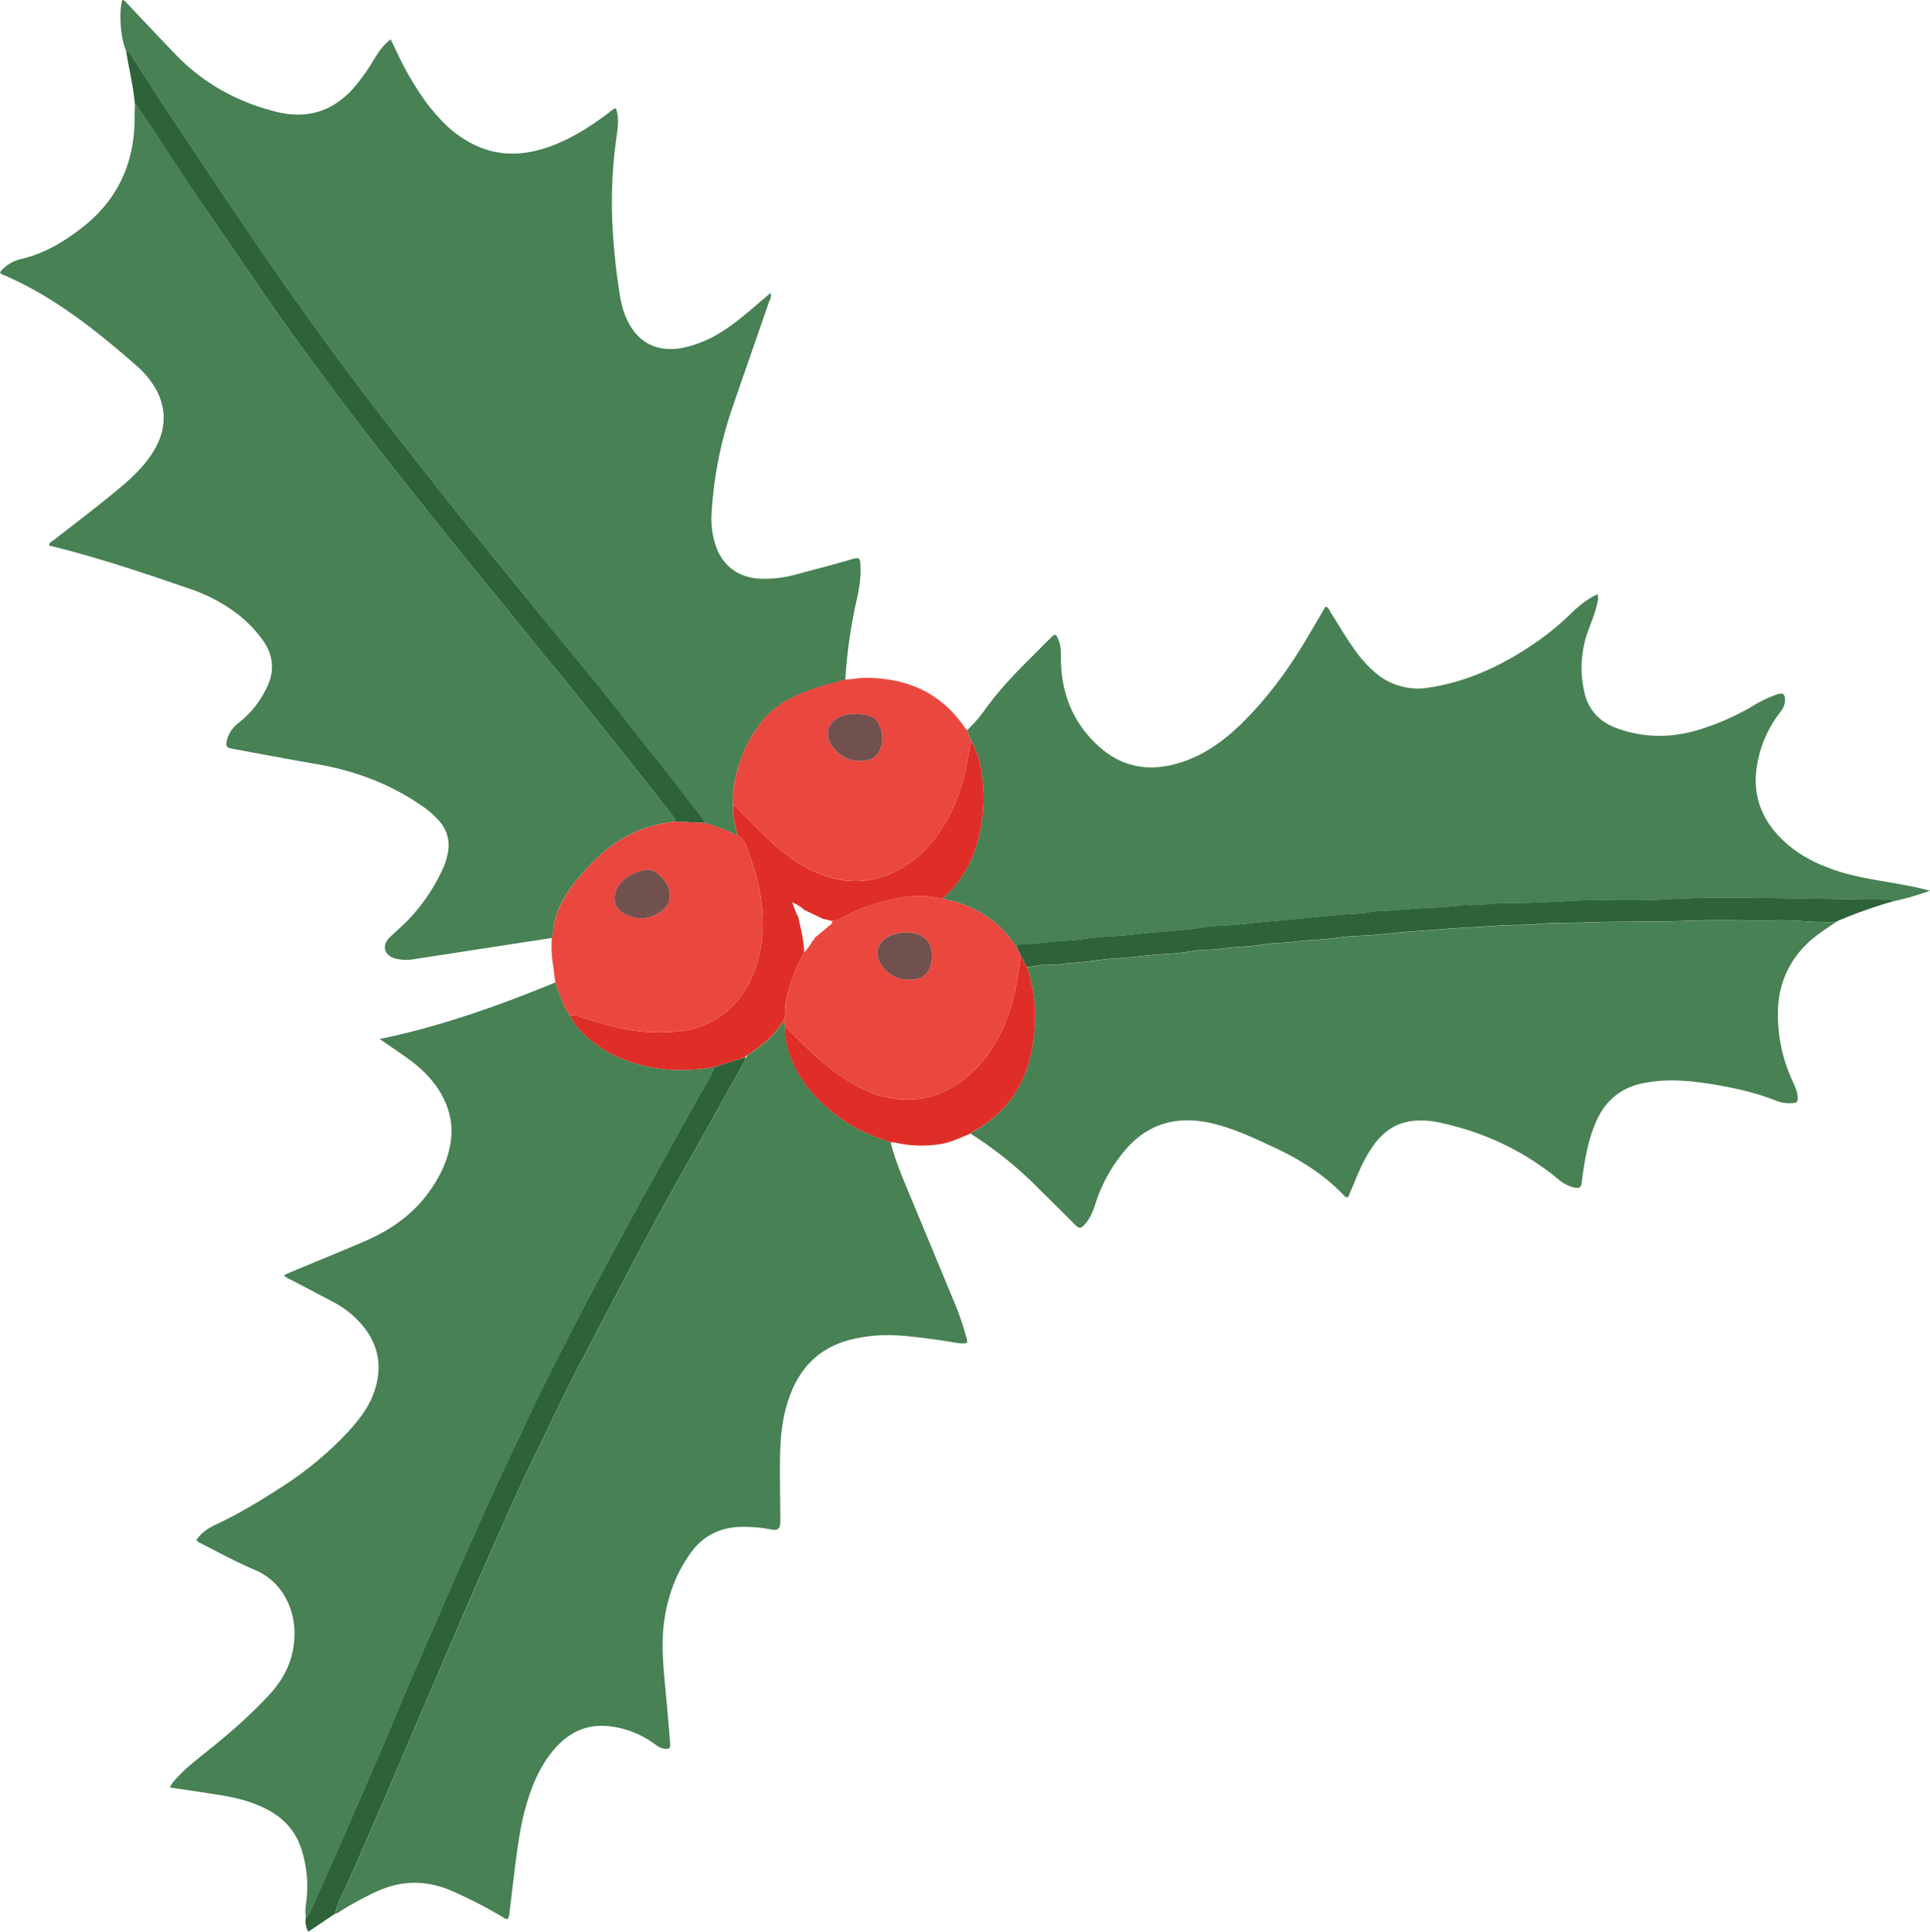 <svg xmlns="http://www.w3.org/2000/svg" viewBox="0.05 0 1079.97 1080.69" style=""><g><g data-name="Слой 2"><g data-name="Слой 1"><path d="M70.5 28.17c-3-7-4-20.64-2.09-28.17 1.53 0 2.11 1.3 3 2.17 8.94 9.4 17.8 18.88 26.8 28.22 15.63 16.22 34.57 26.7 56.38 32.14 17.18 4.29 31.59-.08 43.37-13.33a108.82 108.82 0 0 0 11.14-15.61c2.58-4.21 5.23-8.4 9.61-11.54 3.12 6.61 6.06 13 9.51 19.09 5.3 9.37 11.22 18.3 18.71 26.08a62.76 62.76 0 0 0 21.45 15.1c13.17 5.37 26.31 4.34 39.38-.36 12-4.33 22.65-11.14 32.8-18.77 1.25-.94 2.28-2.24 4.14-2.62 2.13 6 .84 12 .08 17.95a259.1 259.1 0 0 0-2 47.9 366.28 366.28 0 0 0 4.2 39.11A50.72 50.72 0 0 0 350.5 178c6.12 13.83 17.61 19.63 32.44 16.41a65.54 65.54 0 0 0 21.52-9.16c7.59-4.85 14.35-10.74 21.16-16.57 1.8-1.55 3.61-3.08 5.6-4.77.72 2.33-.44 3.85-1 5.43-6.72 19.51-13.59 39-20.27 58.48a222.75 222.75 0 0 0-11.7 59.14 47.58 47.58 0 0 0 2.35 18.45c3.78 11 12.37 17.48 24 18.3a65.06 65.06 0 0 0 21.4-2.48c10.36-2.76 20.75-5.41 31-8.47 4.29-1.27 4.32.05 4.51 3.4.4 6.95-.74 13.72-2.31 20.44a278.27 278.27 0 0 0-6.13 43.66c-6.57 1.91-13.27 3.37-19.7 5.77-10 3.74-19.35 8.41-26.3 16.85a76 76 0 0 0-15.64 33c-1 4.81-1.84 9.68-1.25 14.65-.48 5.86 1.28 11.38 2.58 17a85 85 0 0 0-18.69-7.09c.13-1.42-.78-2.33-1.57-3.36-9.17-11.85-18.19-23.81-27.63-35.46s-18.24-23.36-27.55-34.9c-10.5-13-21.37-25.77-31.84-38.83-11.04-13.89-22.34-27.46-33.48-41.22-9.32-11.53-18.79-22.94-27.89-34.63-13.13-16.85-26.48-33.53-39.38-50.55q-28.32-37.4-55-76c-10.71-15.5-21.18-31.16-31.64-46.83C103.14 76.25 88 53.91 73.67 31a7.43 7.43 0 0 0-3.17-2.83z" fill="#478154"></path><path d="M308.81 524.74q-38.43 5.91-76.86 11.83a25.8 25.8 0 0 1-10.5-.25c-6.4-1.68-8.07-7.34-3.33-11.91 3.68-3.55 7.64-6.82 11.12-10.59a103.52 103.52 0 0 0 18-26.5A36.43 36.43 0 0 0 251 474.5a20.1 20.1 0 0 0-4.73-14.69 50 50 0 0 0-10.82-9.44C217.73 438.25 198.1 431 177 427.43c-15.62-2.65-31.17-5.65-46.75-8.51-3.5-.65-4-1.32-3.21-4.75 1-4.46 3.78-7.72 7.27-10.42a50.54 50.54 0 0 0 12-13.61 60.49 60.49 0 0 0 3-5.46c4.52-9.16 3.76-18-2.06-26.31A70.86 70.86 0 0 0 129.49 341a93.52 93.52 0 0 0-23.58-11.7c-25.86-8.9-51.77-17.65-78.38-24.1 0-1.73 1.39-2.12 2.32-2.84 12.11-9.47 24.4-18.71 36.22-28.55C73 268.05 79.61 262 84.65 254.47s7.79-15.36 6.75-24.47a34.41 34.41 0 0 0-5.81-15 48 48 0 0 0-8.47-9.79c-15.4-13.55-31.21-26.57-48.65-37.49a204 204 0 0 0-25.42-13.5c-1-.43-2.22-.51-3-1.9a20.6 20.6 0 0 1 12.19-7.49c12.59-3 23.39-9.47 33.45-17.25q27.21-21 29.5-55.4c.31-4.63 0-9.25.39-13.86 1.62.91 2.26 2.62 3.23 4 13.28 19.34 25.57 39.35 39 58.59 11.78 16.88 23.27 34 35 50.86q10.25 14.73 20.95 29.12 15.51 20.94 31.32 41.64c8.54 11.13 17.34 22.05 26 33q10.38 13.11 20.83 26.18 9 11.19 18.06 22.28c5.14 6.3 10.34 12.54 15.46 18.85 6 7.41 12 14.89 18 22.3 5.14 6.3 10.39 12.5 15.51 18.81 5.81 7.19 11.52 14.45 17.28 21.67 7.15 9 14.34 17.91 21.45 26.91 6.23 7.87 12.37 15.82 18.6 23.69.82 1 1.6 2 1.49 3.39-9.11 1.16-17.9 3.37-26.07 7.7-11.09 5.88-20 14.26-27.94 23.83-5.54 6.7-10.4 13.77-12.79 22.32-.96 3.74-1.2 7.54-2.15 11.28z" fill="#478154"></path><path d="M498.42 638.92c2.47 10.14 6.6 19.69 10.58 29.29q13 31.24 25.93 62.49a151.69 151.69 0 0 1 5.79 17.3c.29 1 .84 2.07.25 3.36-4 .63-7.84-.61-11.74-1.16-8.72-1.22-17.42-2.47-26.22-3.06a85.76 85.76 0 0 0-26.67 2.23C460.45 753.3 449.46 763 443.15 778c-4.66 11.09-6.26 22.82-6.55 34.7-.29 11.68 0 23.37.1 35v3.85c-.15 3.76-1.36 4.76-5.17 4.09a81.88 81.88 0 0 0-17.19-1.46c-11.24.41-20.48 4.8-27.25 13.87-8.2 11-12.92 23.46-15.09 36.94s-.82 27.13.47 40.69q1.38 14.56 2.53 29.16c.27 3.41-.42 3.93-3.71 3.38-2.14-.36-3.73-1.72-5.44-2.91a52.38 52.38 0 0 0-26.22-9.7c-11.77-.92-21.23 3.72-28.89 12.35s-12.3 19-15.66 30c-3.53 11.52-5.17 23.41-6.69 35.31-1.12 8.72-2.09 17.47-3.19 26.2a9.89 9.89 0 0 1-1 4.16c-1.87-.14-3.22-1.4-4.72-2.24a259.4 259.4 0 0 0-27.38-13.88c-14.13-5.89-28-5.56-41.84.93a200.06 200.06 0 0 0-18.58 10c-1.36.81-2.55 2-4.2 2.23 1.54-6.25 4.74-11.83 7.33-17.63q13.29-29.74 26-59.76 12.83-30.19 25.84-60.33c9.29-21.55 18.53-43.13 28-64.6 7.95-18 15.85-36 24.48-53.63 8.93-18.25 17.52-36.65 27-54.64 11.1-21.09 22.09-42.24 33.31-63.26 4.22-7.89 8.44-15.79 12.79-23.61 7.14-12.85 14.4-25.63 21.58-38.45q11-19.65 22-39.31c.7-1.24 1.6-2.45 1.13-4l.2.31a1.47 1.47 0 0 0 1-1.35c8-5 15.2-10.95 20.3-19.09 1 .86.66 2.09.92 3.16a32.33 32.33 0 0 0 .6 8.08c3.47 16.82 13.34 29.42 26.33 39.92 9.48 7.73 20.41 12.88 32.13 16.44z" fill="#478154"></path><path d="M541.23 408.49a77.61 77.61 0 0 0 10.06-11.59c7.6-10.58 16.54-20 25.77-29.09 3.64-3.61 7.23-7.27 10.86-10.88 2.55-2.54 3-2.42 4.42 1 1.28 3.19 1.37 6.55 1.36 9.92 0 20.13 6.91 37.33 22.23 50.6 12.79 11.08 27.65 13.26 43.68 8.47 13.37-4 24.43-11.75 34.34-21.33 14.61-14.13 26.57-30.32 36.93-47.74 3.66-6.16 7.28-12.35 10.92-18.53 1.78.56 2.12 2.12 2.85 3.27 4.28 6.76 8.29 13.7 12.94 20.23A72.39 72.39 0 0 0 769 375.78a36.62 36.62 0 0 0 30.82 8.86c21.13-3.23 40-12 57.63-23.84a152.67 152.67 0 0 0 21.63-17.51c4.34-4.25 9-8.15 14.88-10.82.75 2.16.12 3.93-.28 5.72-1.25 5.48-3.53 10.62-5.38 15.9a60.33 60.33 0 0 0-1.9 32.18c2.06 10.43 8.37 17.5 18.3 21.11 15.78 5.74 31.67 5.56 47.56.38a139.85 139.85 0 0 0 28-12.44 69.82 69.82 0 0 1 14.25-6.87c3.31-1.05 4.34-.24 4.4 3.28 0 2.73-1.28 4.9-2.87 6.95a64.86 64.86 0 0 0-12.67 28.69c-2.67 14.82.94 28 11 39.2 9.8 11 22.44 17.3 36.31 21.46 10.77 3.23 21.9 4.67 32.91 6.69 5.46 1 10.91 2.12 16.43 3.6a171.09 171.09 0 0 1-20.46 5.91c-.83-1-2-.84-3.1-.85-17.11-.15-34.21-.46-51.31-.71-24.78-.37-49.58-1-74.38.56-17.38 1.08-34.82-.15-52.27.85-11.45.65-23 1.25-34.47 1.21-8.15 0-16.23 1.55-24.39 1a3.86 3.86 0 0 0-1 .08c-7.4 1.31-14.91 1.21-22.37 1.7-5.88.38-11.77.94-17.64 1.35-4.11.28-8.33.09-12.38.92-5.5 1.13-11.09.92-16.63 1.5-5 .53-10.19.82-15.22 1.39-8.53 1-17.1 1.67-25.64 2.42s-17.08 2-25.69 2.31a83.32 83.32 0 0 0-10.45.95c-7.86 1.32-15.81 1.87-23.71 2.52-8.56.71-17.1 1.82-25.69 2.36-3.94.25-8 .44-11.9.91-5.05.61-10.09 1.49-15.16 1.63-5.27.15-10.45 1.16-15.73 1.31-2.79.07-5.67.69-8.54.72a3.28 3.28 0 0 0-3 1.16 12.94 12.94 0 0 1-1.27-1.4c-8-11.84-19.11-19.3-32.6-23.55-2.39-.76-5-.76-7.2-2.17a64.26 64.26 0 0 0 18.85-30.11 92.07 92.07 0 0 0 3-37.48c-1-7.25-2.54-14.47-6.46-20.88z" fill="#478154"></path><path d="M171.22 1072.48c-.59-2.88-.13-5.74.22-8.59a67.78 67.78 0 0 0-2.75-29.41c-3.29-10.3-10.12-17.66-19.71-22.51-8.23-4.17-17.09-6.32-26.12-7.78s-18.25-2.78-27.71-4.21c.75-2.19 2.19-3.49 3.43-4.88 4.72-5.28 10.24-9.66 15.76-14.06 12.68-10.07 24.92-20.62 36-32.49 6.58-7.06 11.44-15 13.43-24.52s1.34-19.12-2.89-28.14a35 35 0 0 0-18.67-17.82c-10.62-4.52-20.73-10.08-31-15.3a9.1 9.1 0 0 1-1.35-1.14c2.79-4.14 6.71-6.73 11-8.75 12.67-5.89 24.57-13.11 36.28-20.67a192 192 0 0 0 38.32-31.88c6.19-6.8 11.61-14.11 14.42-23 4.12-13.06 1.89-25-6.79-35.6a54.11 54.11 0 0 0-16.76-13.45c-7.48-4-15-7.86-22.53-11.84-1.53-.82-3.26-1.35-4.85-3 1.16-.55 2.18-1.09 3.24-1.53 13.88-5.79 27.82-11.44 41.64-17.38 13.43-5.76 25.39-13.66 34.49-25.34C245 660.6 250 651.24 252 640.39s-.37-21-6.21-30.29c-4.67-7.44-11-13.33-18.1-18.36-4.69-3.31-9.45-6.53-15.16-10.47 34.55-7.16 66.65-18.67 98.27-31.65.59 1.64 1.14 3.3 1.78 4.92 1.81 4.57 3.05 9.42 6.26 13.33a41 41 0 0 0 10.77 13.25c13.33 11.22 29.06 16.17 46.16 17.36a103.19 103.19 0 0 0 24.23-1.61c-2.49 6.44-6.41 12.12-9.74 18.12-9.69 17.45-19.43 34.88-29.06 52.37q-12.13 22-24 44.22c-7.74 14.53-15.42 29.11-22.86 43.8-6.71 13.27-13.47 26.51-19.73 40-5.18 11.16-10.6 22.21-15.72 33.41-9.55 20.78-18.89 41.61-27.89 62.59-7.52 17.45-15.27 34.79-22.67 52.29q-14.16 33.52-28.64 66.92c-8.73 20.06-17.47 40.11-26.58 60-.46.94-.76 1.75-1.89 1.89z" fill="#478154"></path><path d="M1027.19 516c-5.8 4-11.78 7.64-16.75 12.73A52.44 52.44 0 0 0 995 564a87.69 87.69 0 0 0 8.42 41.44c1.34 2.92 2.63 5.83 2.59 9.15a2.12 2.12 0 0 1-2.22 2.45 20.61 20.61 0 0 1-9.91-1.26c-11-4.46-22.6-7-34.29-9-13.46-2.23-27-3.58-40.57-.7-11.82 2.5-20.14 9.28-25.26 20.14-3.85 8.19-5.81 16.91-7.27 25.77-.55 3.32-1 6.64-1.45 10-.28 2.3-1.44 2.84-3.62 2.44a20.05 20.05 0 0 1-9.32-4.67c-19.51-16.11-41.8-26.47-66.47-31.75a47.27 47.27 0 0 0-14.31-1c-9.44.88-16.54 5.5-22.08 12.9-4.64 6.2-7.88 13.16-10.81 20.28-1.33 3.23-2.7 6.45-4 9.53a1.85 1.85 0 0 1-2-.6c-11.29-11.93-24.92-20.49-39.7-27.35-11.75-5.45-23.43-11.05-36.27-13.72-20-4.16-36.34 1.65-48.83 17.84a87.35 87.35 0 0 0-14.59 27.39c-1.4 4.45-3.12 8.71-6.44 12.19-1.73 1.81-2.94 1.76-4.68 0-7.21-7.29-14.51-14.48-21.81-21.68a213.9 213.9 0 0 0-37-29.61c.94-.6 1.86-1.24 2.83-1.8 24.85-14.45 33.16-37.51 33.3-64.61a83.62 83.62 0 0 0-4.58-26.77c3.54.17 6.88-1.31 10.46-1.11 5.11.29 10.15-.86 15.25-1.15 8.25-.46 16.43-2.1 24.67-2.53 8.61-.45 17.11-1.82 25.71-2.3 3.6-.19 7.31-.44 10.94-.93 4.57-.61 9.15-1.53 13.73-1.58 5-.06 9.87-.85 14.76-1.35 4-.4 8-.39 11.91-.92 4.57-.61 9.15-1.52 13.73-1.58 5.29-.07 10.5-.94 15.73-1.36 4-.31 8-.41 11.9-.9 5.21-.64 10.43-1.45 15.66-1.61 5.91-.19 11.83-.69 17.64-1.31 10-1.08 20-1.6 30-2.44 10.47-.88 21-1.2 31.49-2 7.31-.56 14.66-.19 22-.91 8.88-.87 17.87-.53 26.81-.88 20-.79 40-.25 60-1 15.84-.63 31.73.07 47.59-.19 10.87-.26 21.67 1.25 32.55 1.05z" fill="#478154"></path><path d="M171.22 1072.48c1.13-.14 1.43-1 1.85-1.89 9.11-19.89 17.85-39.94 26.58-60q14.52-33.37 28.64-66.92c7.4-17.5 15.15-34.84 22.67-52.29 9-21 18.38-41.81 27.89-62.57 5.12-11.2 10.54-22.25 15.72-33.41 6.26-13.51 13-26.75 19.73-40 7.44-14.69 15.12-29.27 22.86-43.8q11.85-22.2 24-44.22c9.63-17.49 19.37-34.92 29.06-52.37 3.33-6 7.25-11.68 9.74-18.12l16.91-5.42c.47 1.58-.43 2.79-1.13 4q-11 19.66-22 39.31c-7.18 12.82-14.44 25.6-21.58 38.45-4.35 7.82-8.57 15.72-12.79 23.61-11.22 21-22.21 42.17-33.31 63.26-9.47 18-18.06 36.39-27 54.64-8.63 17.64-16.53 35.66-24.48 53.63-9.5 21.47-18.74 43-28 64.6q-13 30.13-25.84 60.33-12.75 30-26 59.76c-2.59 5.8-5.79 11.38-7.33 17.63l-14.84 10a12 12 0 0 1-1.35-8.21z" fill="#2e6239"></path><path d="M394.1 460.39l-16.3-.76c.11-1.4-.67-2.35-1.49-3.39-6.23-7.87-12.37-15.82-18.6-23.69-7.11-9-14.3-17.94-21.45-26.91-5.76-7.22-11.47-14.48-17.26-21.64-5.12-6.31-10.37-12.51-15.51-18.81-6-7.41-12-14.89-18-22.3-5.12-6.31-10.32-12.55-15.46-18.85q-9.06-11.11-18.06-22.28-10.47-13.05-20.83-26.18c-8.7-11-17.5-21.91-26-33q-15.86-20.67-31.32-41.64-10.68-14.4-20.95-29.12c-11.75-16.89-23.24-34-35-50.86C104.33 101.65 92 81.64 78.76 62.3c-1-1.41-1.61-3.12-3.23-4-.91-10.16-3.37-20.06-5-30.1a7.43 7.43 0 0 1 3.14 2.8C88 53.91 103.14 76.25 118.13 98.69c10.46 15.67 20.93 31.33 31.64 46.83q26.65 38.58 55 76c12.9 17 26.25 33.7 39.38 50.55 9.1 11.69 18.57 23.1 27.89 34.63 11.12 13.76 22.42 27.37 33.49 41.17 10.47 13.06 21.34 25.8 31.84 38.83 9.31 11.54 18.22 23.39 27.55 34.9s18.46 23.61 27.63 35.46c.77 1 1.68 1.94 1.55 3.33z" fill="#2e6239"></path><path d="M1027.19 516c-10.88.18-21.68-1.33-32.57-1.14-15.86.26-31.75-.44-47.59.19-20 .8-40 .26-60 1-8.94.35-17.93 0-26.81.88-7.35.72-14.7.35-22 .91-10.49.8-21 1.12-31.49 2-10 .84-20 1.36-30 2.44-5.81.62-11.73 1.12-17.64 1.31-5.23.16-10.45 1-15.66 1.61-4 .49-8 .59-11.9.9-5.23.42-10.44 1.29-15.73 1.36-4.58.06-9.16 1-13.73 1.58-4 .53-7.94.52-11.91.92-4.89.5-9.79 1.29-14.76 1.35-4.58 0-9.16 1-13.73 1.58-3.63.49-7.34.74-10.94.93-8.6.48-17.1 1.85-25.71 2.3-8.24.43-16.42 2.07-24.67 2.53-5.1.29-10.14 1.44-15.25 1.15-3.58-.2-6.92 1.28-10.46 1.11-1.51-1.87-1.74-4.44-3.45-6.19q-1.14-2.62-2.29-5.25a3.28 3.28 0 0 1 3-1.16c2.87 0 5.75-.65 8.54-.72 5.28-.15 10.46-1.16 15.73-1.31 5.07-.14 10.11-1 15.16-1.63 3.95-.47 8-.66 11.9-.91 8.59-.54 17.13-1.65 25.69-2.36 7.9-.65 15.85-1.2 23.71-2.52a83.32 83.32 0 0 1 10.45-.95c8.61-.33 17.14-1.55 25.69-2.31s17.11-1.47 25.64-2.42c5-.57 10.18-.86 15.22-1.39 5.54-.58 11.13-.37 16.63-1.5 4.05-.83 8.27-.64 12.38-.92 5.87-.41 11.76-1 17.64-1.35 7.46-.49 15-.39 22.37-1.7a3.86 3.86 0 0 1 1-.08c8.16.53 16.24-1.05 24.39-1 11.5 0 23-.56 34.47-1.21 17.45-1 34.89.23 52.27-.85 24.8-1.53 49.6-.93 74.38-.56 17.1.25 34.2.56 51.31.71 1.1 0 2.27-.17 3.1.85a263.54 263.54 0 0 0-31.6 11.21 3.68 3.68 0 0 0-.78.61z" fill="#2e6239"></path><path d="M571.21 534.79c1.71 1.75 1.94 4.32 3.45 6.19a83.62 83.62 0 0 1 4.62 26.72c-.14 27.1-8.45 50.16-33.3 64.61-1 .56-1.89 1.2-2.83 1.8-5.29 2.22-10.44 4.76-16.17 5.8a64.64 64.64 0 0 1-25.25-.55c-1.09-.23-2.21-.3-3.31-.44-11.72-3.56-22.65-8.71-32.21-16.44-13-10.5-22.86-23.1-26.33-39.92a32.33 32.33 0 0 1-.6-8.08 29.4 29.4 0 0 1 2.59 2.11c7.51 7.63 15.11 15.17 23.63 21.71 13.07 10 27 17.48 44.23 16.72a46.89 46.89 0 0 0 19.36-4.69c14.58-7.32 24.5-19.1 31.45-33.6 6.36-13.27 8.86-27.52 10.67-41.94z" fill="#df2e27"></path><path d="M416.9 591.45l-16.9 5.42a103.19 103.19 0 0 1-24.24 1.61c-17.1-1.19-32.83-6.14-46.16-17.36a41 41 0 0 1-10.77-13.25 10.76 10.76 0 0 1 5.16.74 229.44 229.44 0 0 0 24.42 6.79 93.2 93.2 0 0 0 20.89 2.07c7.4 0 14.6-.51 21.7-2.94a47.74 47.74 0 0 0 26.23-21.2c6.62-10.94 9.42-22.85 9.64-35.54.25-14.45-3.07-28.12-8.22-41.48-1.32-3.42-2-7.16-5.85-8.84-1.3-5.58-3.06-11.1-2.58-17 1.68.42 2.57 1.85 3.69 3 5.56 5.51 10.93 11.24 16.66 16.57 9.88 9.2 20.73 17 33.94 20.77a48.42 48.42 0 0 0 34.91-2.53c14.23-6.58 24.07-17.41 31.31-31 6.14-11.55 9.57-23.88 11.58-36.71.34-2.19 1.11-4.32.91-6.59 3.92 6.41 5.5 13.63 6.46 20.88a92.07 92.07 0 0 1-3 37.48 64.26 64.26 0 0 1-18.85 30.11 25.55 25.55 0 0 1-4.76-.39 43.51 43.51 0 0 0-15.26-.33 104.34 104.34 0 0 0-37.1 11.94 13.24 13.24 0 0 1-5 1.58l-5.23-1.25-10.43-5a22.68 22.68 0 0 0-6.77-4.2c1.51 3.27 2 6 3.5 8.25 1.3 6.55 3.17 13 3.26 19.77-4.77 8.88-8.53 18.11-10.29 28.13-.6 3.44.23 7.06-1.39 10.34-5.1 8.14-12.27 14.07-20.3 19.1-.54.29-1.11.56-1 1.34z" fill="#df2e27"></path><path d="M541.23 408.49l2 5.46c.2 2.27-.57 4.4-.91 6.59-2 12.83-5.44 25.16-11.58 36.71-7.24 13.62-17.08 24.45-31.31 31a48.42 48.42 0 0 1-34.91 2.53c-13.23-3.78-24.08-11.54-33.96-20.78-5.73-5.33-11.1-11.06-16.66-16.57-1.12-1.11-2-2.54-3.68-3-.6-5 .21-9.84 1.24-14.65a76 76 0 0 1 15.64-33c6.95-8.44 16.31-13.11 26.3-16.85 6.43-2.4 13.13-3.86 19.7-5.77 3.68-.05 7.27-.94 11-.94 23.26 0 42.42 8.13 55.82 27.84a9.91 9.91 0 0 0 1.31 1.43zM479 399.56a17.38 17.38 0 0 0-8.88 1.51c-6.72 3.09-8.87 9.77-4.75 15.89 4.79 7.09 11.71 9.81 19.95 8.33A8.61 8.61 0 0 0 491 422c3.67-5.23 3.33-10.86 1.05-16.39-2-4.83-6.58-5.57-11.14-6-.63-.1-1.28-.05-1.91-.05z" fill="#ea473f"></path><path d="M318.82 567.87c-3.21-3.91-4.45-8.76-6.26-13.33-.64-1.62-1.19-3.28-1.78-4.92-.57-4.36-1.09-8.73-1.72-13.08a73.84 73.84 0 0 1-.25-11.8c.95-3.71 1.15-7.54 2.19-11.26 2.39-8.55 7.25-15.62 12.79-22.32 7.91-9.57 16.85-18 27.94-23.83 8.17-4.33 17-6.54 26.07-7.7l16.3.76a85.44 85.44 0 0 1 18.69 7.08c3.86 1.68 4.53 5.42 5.85 8.84 5.15 13.36 8.47 27 8.22 41.48-.22 12.69-3 24.6-9.64 35.54a47.74 47.74 0 0 1-26.22 21.2c-7.1 2.43-14.3 3-21.7 2.94a93.2 93.2 0 0 1-20.89-2.07 229.44 229.44 0 0 1-24.41-6.79 10.76 10.76 0 0 0-5.18-.74zm56.05-67.61c-.06-4.43-4.69-11.24-9.31-13a7.45 7.45 0 0 0-3.23-.76c-7.53.77-15.25 5.57-17.53 11.65-2 5.43-.49 10.38 4.61 13.09 7.25 3.84 14.76 3.21 21.08-1.77a10.52 10.52 0 0 0 4.38-9.21z" fill="#ea473f"></path><path d="M465.73 515.22a13.24 13.24 0 0 0 5-1.58 104.34 104.34 0 0 1 37.1-11.94 43.51 43.51 0 0 1 15.26.33 25.55 25.55 0 0 0 4.76.39c2.19 1.41 4.81 1.41 7.2 2.17 13.49 4.25 24.62 11.71 32.6 23.55a12.94 12.94 0 0 0 1.27 1.4q1.16 2.63 2.29 5.25c-1.81 14.42-4.31 28.67-10.67 41.94-6.95 14.5-16.87 26.28-31.45 33.6a46.89 46.89 0 0 1-19.36 4.67c-17.26.76-31.16-6.7-44.23-16.72-8.52-6.54-16.12-14.08-23.63-21.71a29.4 29.4 0 0 0-2.59-2.11c-.26-1.07.06-2.3-.92-3.16 1.62-3.28.79-6.9 1.39-10.34 1.76-10 5.52-19.25 10.29-28.13a27.8 27.8 0 0 0 4.67-6.41 2 2 0 0 0 1.16-1.81v.1c3.28-2.72 6.57-5.43 9.81-8.2.21-.17.04-.84.05-1.29zm41.27 6.47a21.14 21.14 0 0 0-9.29 2c-6.62 3.19-8.64 9.9-4.53 16a18.37 18.37 0 0 0 15.9 8.33c7.24 0 11.15-3.46 12.12-9.71 1.64-10.48-3.56-16.58-14.2-16.62z" fill="#ea473f"></path><path d="M479 399.56c.63 0 1.28-.05 1.91 0 4.56.44 9.15 1.18 11.14 6 2.28 5.53 2.62 11.16-1.05 16.39a8.61 8.61 0 0 1-5.68 3.32c-8.24 1.48-15.16-1.24-19.95-8.33-4.12-6.12-2-12.8 4.75-15.89a17.38 17.38 0 0 1 8.88-1.49z" fill="#70514d"></path><path d="M374.87 500.26a10.52 10.52 0 0 1-4.38 9.21c-6.32 5-13.83 5.61-21.08 1.77-5.1-2.71-6.65-7.66-4.61-13.09 2.28-6.08 10-10.88 17.53-11.65a7.45 7.45 0 0 1 3.23.76c4.62 1.74 9.25 8.57 9.31 13z" fill="#70514d"></path><path d="M507 521.69c10.63 0 15.83 6.14 14.2 16.66-1 6.25-4.88 9.68-12.12 9.71a18.37 18.37 0 0 1-15.9-8.33c-4.11-6.12-2.09-12.83 4.53-16a21.14 21.14 0 0 1 9.29-2.04z" fill="#70514d"></path></g></g></g></svg>